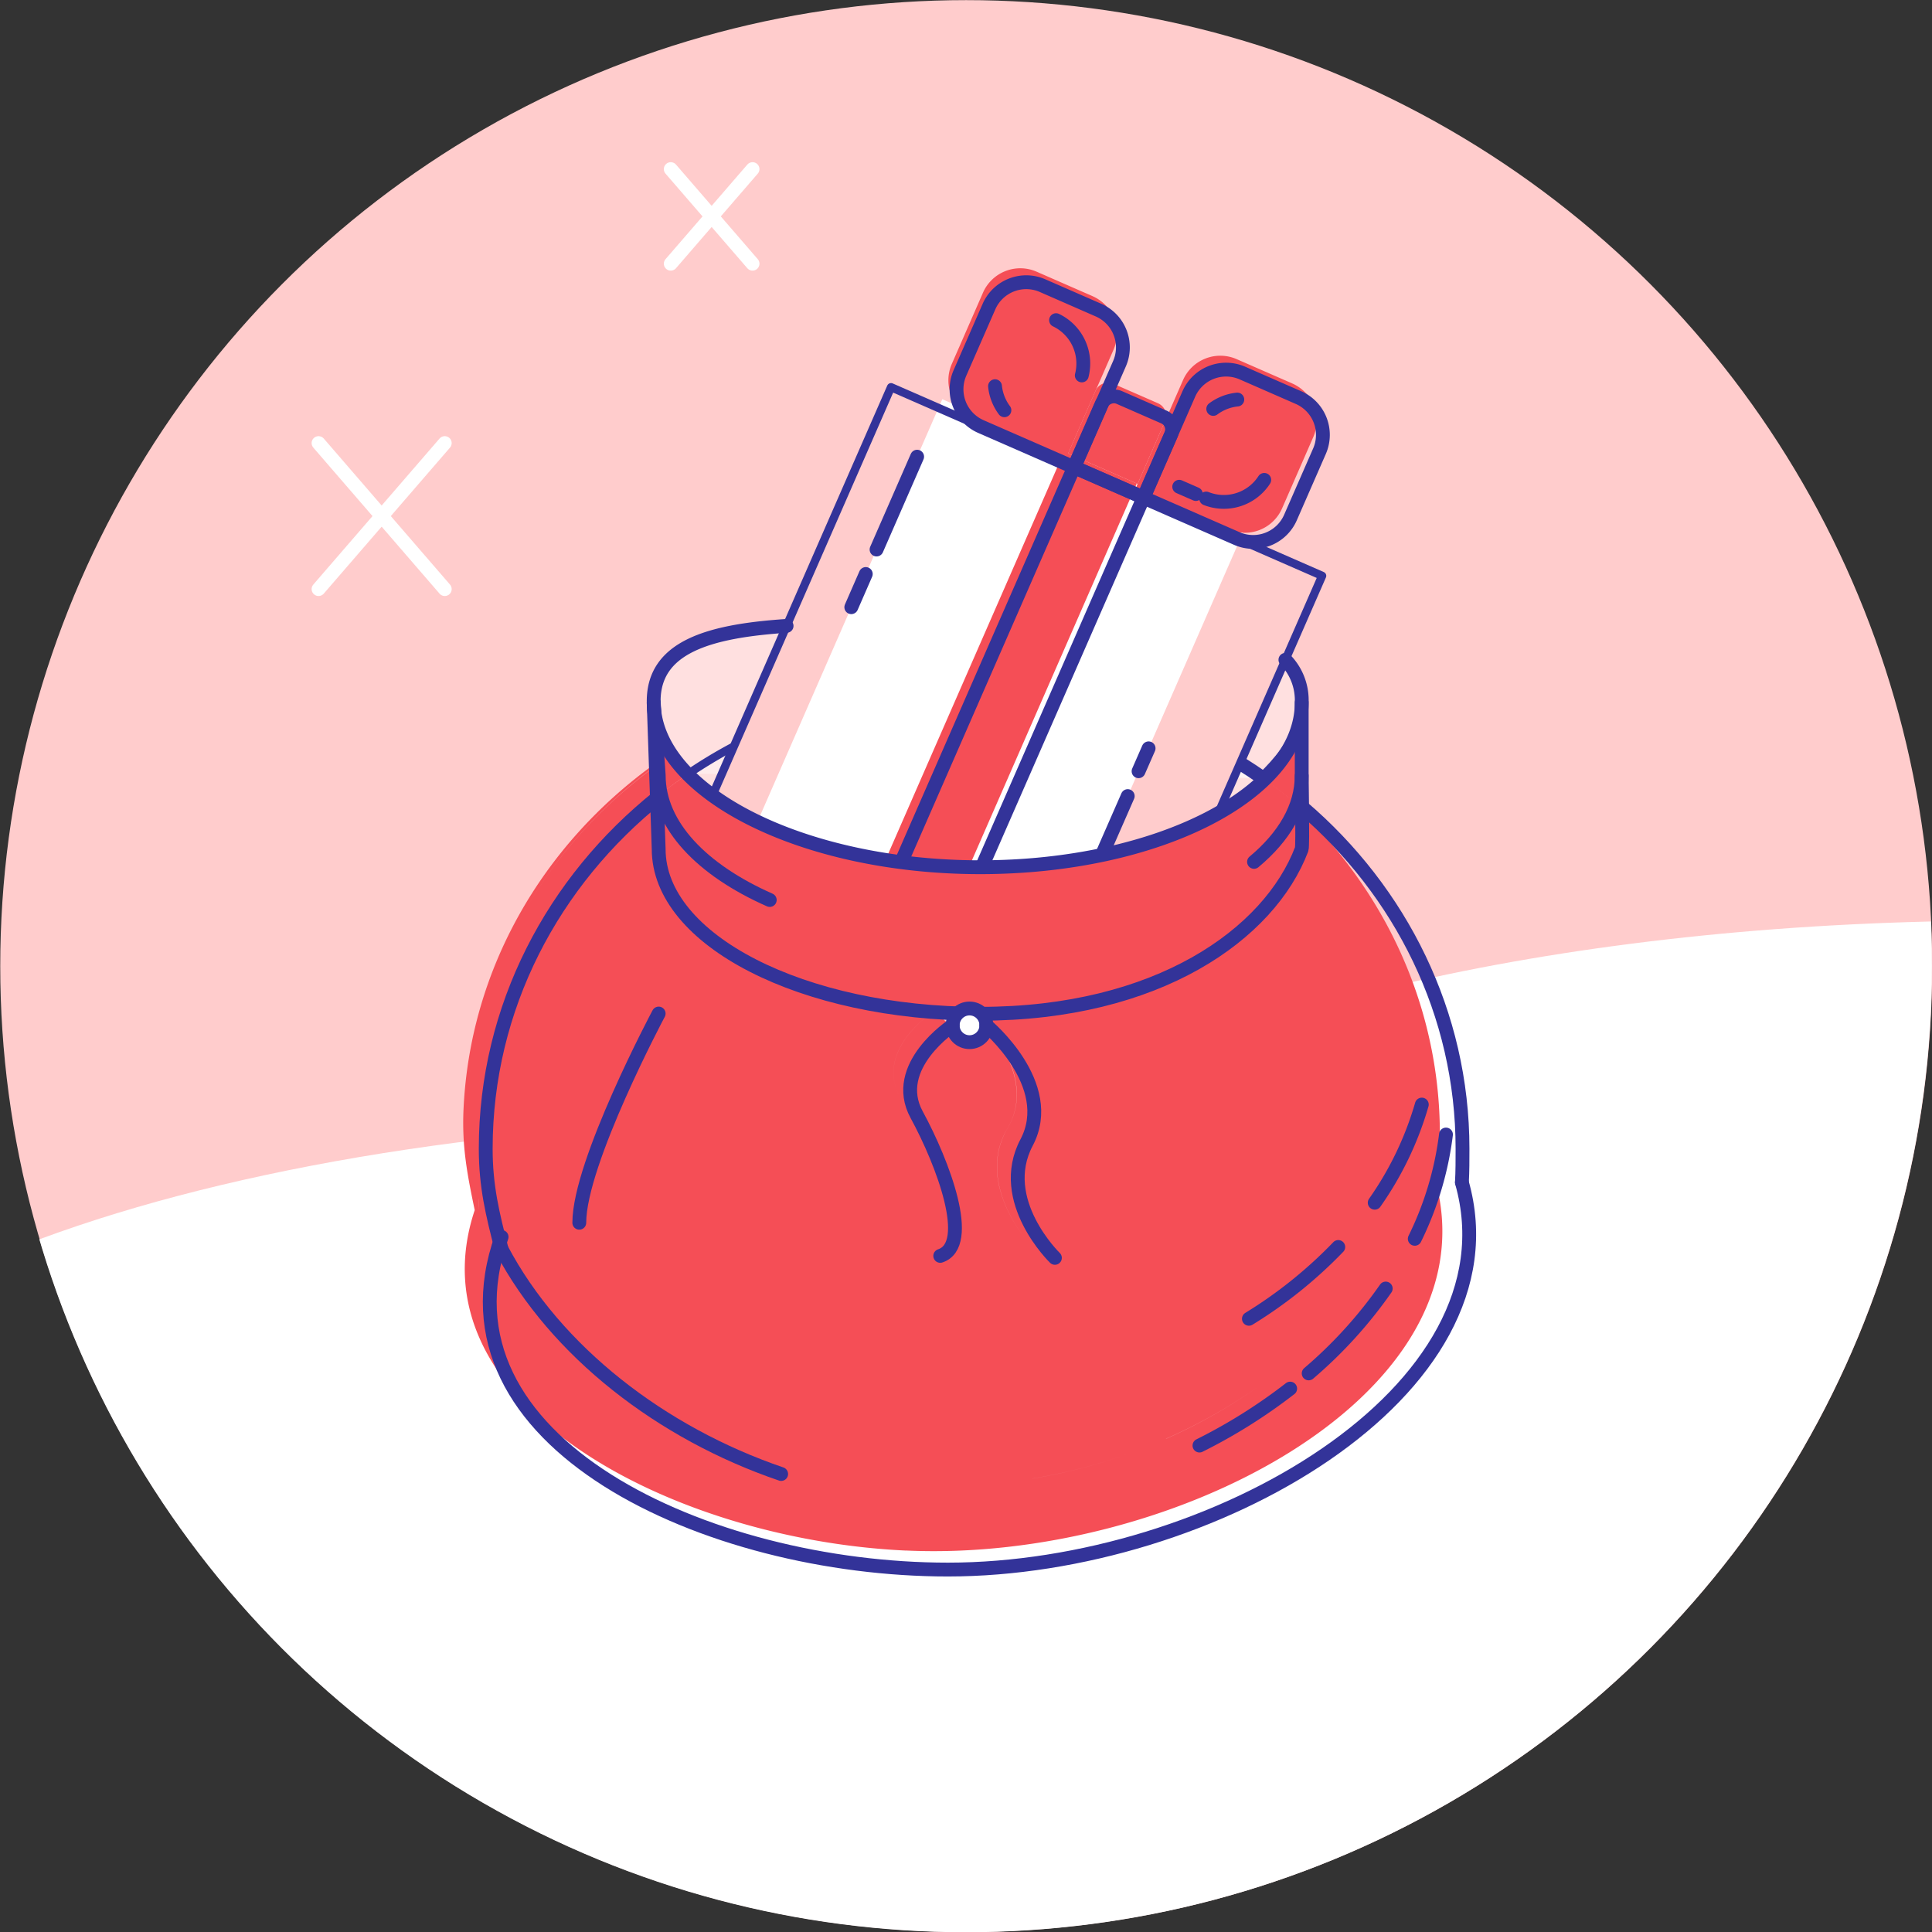 <svg id="Слой_1" data-name="Слой 1" xmlns="http://www.w3.org/2000/svg" xmlns:xlink="http://www.w3.org/1999/xlink" viewBox="0 0 321.27 321.29">
  <rect x="0" y="0" width="321.27" height="321.29" fill="#333333" stroke="none"/>
  <defs>
    <style>
      .cls-1, .cls-11, .cls-6, .cls-7, .cls-9 {
        fill: none;
      }

      .cls-2 {
        fill: #fcc;
      }

      .cls-3 {
        clip-path: url(#clip-path);
      }

      .cls-10, .cls-4, .cls-5 {
        fill: #fff;
      }

      .cls-5 {
        opacity: 0.4;
      }

      .cls-10, .cls-6, .cls-7, .cls-9 {
        stroke: #339;
      }

      .cls-10, .cls-11, .cls-6, .cls-7, .cls-9 {
        stroke-linecap: round;
        stroke-linejoin: round;
      }

      .cls-6 {
        stroke-width: 1.35px;
      }

      .cls-10, .cls-11, .cls-7 {
        stroke-width: 2.3px;
      }

      .cls-8 {
        fill: #f54e56;
      }

      .cls-9 {
        stroke-width: 1.37px;
      }

      .cls-11 {
        stroke: #fff;
      }
    </style>
    <clipPath id="clip-path">
      <path class="cls-1" d="M-36.49,268.17c-4.61-5.66-7.09-11.63-7.09-17.81,0-35.5,81.57-64.27,182.2-64.27,11.58,0,22.9.38,33.89,1.11,30.63-20.29,91.19-34.11,160.92-34.11,100.63,0,182.21,28.77,182.21,64.27s-81.58,64.27-182.21,64.27c-11.58,0-22.9-.39-33.88-1.12a115.07,115.07,0,0,1-13.07,7.4c4.62,5.66,7.1,11.63,7.1,17.81,0,35.5-81.58,64.27-182.2,64.27S-70.83,341.22-70.83,305.72C-70.83,291.7-58.09,278.73-36.49,268.17Z"/>
    </clipPath>
  </defs>
  <title>Для 2 стр</title>
  <g>
    <circle class="cls-2" cx="160.67" cy="160.65" r="160.63"/>
    <g class="cls-3">
      <circle class="cls-4" cx="160.62" cy="160.68" r="160.63"/>
    </g>
    <g>
      <path class="cls-5" d="M162.72,144.21c20.62,0,38.51-6,47.42-14.75a85,85,0,0,0-95.65-.81C123.1,137.85,141.46,144.21,162.72,144.21Z"/>
      <path class="cls-5" d="M114.49,128.65a81.67,81.67,0,0,1,7.21-4.36"/>
      <path class="cls-5" d="M210.14,129.46c2.73-2.68,4.9-5.62,5.77-8.72l.41-3.24c0-11.76-15.4-13.76-35.83-13.76-5.69,0-11.81.1-18.17.1h-.56c-6.36,0-12.44-.1-18.07-.1-20.21,0-34.44,1.32-34.44,13.08,0,4.24,1.88,8.25,5.24,11.83"/>
      <path class="cls-5" d="M121.7,124.29a85.19,85.19,0,0,1,88.44,5.17"/>
      <path class="cls-6" d="M114.49,128.65a81.67,81.67,0,0,1,7.21-4.36"/>
      <path class="cls-7" d="M180.49,103.74c-5.69,0-11.81.1-18.17.1h-.56c-6.36,0-12.44-.1-18.07-.1"/>
      <path class="cls-7" d="M206.37,127c1.28.8,2.54,1.64,3.77,2.5,2.73-2.68,5-5.4,5.84-8.51"/>
      <g>
        <rect class="cls-2" x="127.85" y="76.68" width="78.25" height="84.63" transform="translate(61.7 -56.96) rotate(23.63)"/>
        <rect class="cls-4" x="137.3" y="73.78" width="54.7" height="85.29" transform="translate(60.48 -56.24) rotate(23.63)"/>
        <rect class="cls-8" x="159.27" y="74.19" width="13.19" height="85.41" transform="translate(60.77 -56.69) rotate(23.63)"/>
        <path class="cls-8" d="M182.09,64.88h8.07a2.27,2.27,0,0,1,2.27,2.27V78.52a0,0,0,0,1,0,0H179.81a0,0,0,0,1,0,0V67.15a2.27,2.27,0,0,1,2.27-2.27Z" transform="translate(44.35 -68.6) rotate(23.63)"/>
        <path class="cls-8" d="M199.9,60.65H210a6.77,6.77,0,0,1,6.77,6.77V80.36A6.77,6.77,0,0,1,210,87.13H193.13a0,0,0,0,1,0,0V67.42a6.77,6.77,0,0,1,6.77-6.77Z" transform="translate(46.81 -75.97) rotate(23.63)"/>
        <path class="cls-8" d="M159.88,46.1H176.8a6.77,6.77,0,0,1,6.77,6.77V65.81a6.77,6.77,0,0,1-6.77,6.77H166.65a6.77,6.77,0,0,1-6.77-6.77V46.1A0,0,0,0,1,159.88,46.1Z" transform="translate(305.26 182.54) rotate(-156.37)"/>
        <rect class="cls-9" x="127.92" y="76.53" width="78.25" height="84.63" transform="translate(61.65 -57) rotate(23.63)"/>
        <line class="cls-7" x1="187.53" y1="132.38" x2="182.57" y2="143.7"/>
        <line class="cls-7" x1="191" y1="124.44" x2="189.33" y2="128.25"/>
        <path class="cls-7" d="M183.07,67.16h8.07a2.27,2.27,0,0,1,2.27,2.27V80.8a0,0,0,0,1,0,0H180.79a0,0,0,0,1,0,0V69.43A2.27,2.27,0,0,1,183.07,67.16Z" transform="translate(45.35 -68.8) rotate(23.63)"/>
        <path class="cls-7" d="M201,63H211.2A6.77,6.77,0,0,1,218,69.73V81.81a6.77,6.77,0,0,1-6.77,6.77H194.28a0,0,0,0,1,0,0V69.73A6.77,6.77,0,0,1,201,63Z" transform="translate(47.66 -76.27) rotate(23.63)"/>
        <path class="cls-7" d="M201.75,68a8.06,8.06,0,0,1,4-1.56"/>
        <line class="cls-7" x1="198.86" y1="82.15" x2="196.09" y2="80.94"/>
        <path class="cls-7" d="M210.23,79.8a8,8,0,0,1-9.66,3.1"/>
        <path class="cls-7" d="M165.46,64.22a8.09,8.09,0,0,0,1.56,4"/>
        <path class="cls-7" d="M179.89,62.43a8,8,0,0,0-4.28-9.19"/>
        <path class="cls-7" d="M161,48.42h16.92a6.77,6.77,0,0,1,6.77,6.77V67.26A6.77,6.77,0,0,1,177.95,74H167.8A6.77,6.77,0,0,1,161,67.26V48.42A0,0,0,0,1,161,48.42Z" transform="translate(306.71 186.61) rotate(-156.37)"/>
        <rect class="cls-7" x="161.1" y="76.68" width="12.61" height="84.63" transform="translate(61.74 -57.13) rotate(23.63)"/>
        <line class="cls-7" x1="143.97" y1="95.45" x2="141.56" y2="100.97"/>
        <line class="cls-7" x1="152.51" y1="75.94" x2="145.76" y2="91.38"/>
      </g>
      <path class="cls-1" d="M215.7,133.75l.55.45c0-2.74-.07-5.24-.07-5.24a14.42,14.42,0,0,1-.5,3.75C215.69,133,215.69,133.39,215.7,133.75Z"/>
      <path class="cls-1" d="M215.63,129s0,1.66.05,3.75a14.16,14.16,0,0,0,.5-3.59V117a14.19,14.19,0,0,1-.55,3.76Z"/>
      <path class="cls-1" d="M215.7,134.2l.56.49v-.49l-.55-.45Z"/>
      <path class="cls-1" d="M242.82,196.6c.14-1.84.11-3.71.11-5.58,0-22.53-10.29-42.79-26.68-56.82v.49c16.05,14,26.11,34.06,26.11,56.33,0,1.87,0,3.74-.1,5.58,9.79,34.65-41.52,64.19-85.12,64.35h.19C201,261,252.64,231.35,242.82,196.6Z"/>
      <path class="cls-8" d="M215.7,133.75c0-.36,0-.71,0-1-.07.27-.15.55-.24.82Z"/>
      <path class="cls-8" d="M215.7,133.75l-.26-.22a22.07,22.07,0,0,1-7.19,9.79,22.07,22.07,0,0,0,7.19-9.79c-1.71-1.42-3.47-2.78-5.3-4.07-8.91,8.76-26.8,14.75-47.42,14.75-21.26,0-39.62-6.36-48.23-15.56-1.67,1.13-3.29,2.3-4.86,3.54,1.59,7,8.27,13.12,18.08,17.47-9.81-4.35-16.49-10.51-18.08-17.47l-.38.31v8.65c0,14.49,22,26.35,49.78,27.32a2.78,2.78,0,0,1,3.91.07c29.4-.07,47.9-13.28,53.24-27.39.11-.27.11-3.42.08-6.46l-.56-.49Z"/>
      <path class="cls-8" d="M114.49,128.65c-3.36-3.58-5.24-7.59-5.24-11.83V129a14,14,0,0,0,.38,3.23C111.2,131,112.82,129.78,114.49,128.65Z"/>
      <path class="cls-8" d="M109.25,129v3.54l.38-.31A14,14,0,0,1,109.25,129Z"/>
      <path class="cls-8" d="M215.91,132.92c0-2.09-.06-3.75-.06-3.75V121a20,20,0,0,1-5.48,8.72c1.83,1.29,3.58,2.65,5.29,4.08C215.75,133.47,215.83,133.2,215.91,132.92Z"/>
      <path class="cls-8" d="M109.24,111.63l-.56,12.13-.16,3.53C90.3,140.53,78.17,161,77.08,184.42c-.29,6.25.63,10.93,1.86,16.81h0c-10.73,32.19,32.77,54.8,71.64,56.61H151c-38.77-1.88-72.09-27-71.45-56.56l0,0,0,0c0-.69,0-1.38.08-2.08-.06.7-.07,1.39-.08,2.08,8.18,17.4,25.12,31.76,44.7,39.46-19.58-7.7-36.52-22.06-44.7-39.46C78.87,230.88,112.19,256,151,257.85c43.57,1.86,96.18-25.27,88-60.34.22-1.83.27-3.7.36-5.56,1-22.25-8.09-42.74-23.48-57.48-.11,3-.26,6.18-.37,6.45-6,13.84-25.09,26.18-54.46,24.89a2.76,2.76,0,0,1,.71,2s11.36,10.36,5.8,19.78S171.36,207,171.36,207s-9.37-10-3.82-19.38-5.8-19.78-5.8-19.78a2.8,2.8,0,0,1-5.59-.26s-10.68,6.3-6.67,14.56,8.49,22.07,2.82,23.65c5.67-1.58,1.2-15.38-2.82-23.65s6.67-14.56,6.67-14.56a2.78,2.78,0,0,1,1-2C129.39,163.3,108,150.44,108.67,136l.4-8.64C90.86,140.55,78.72,161,77.64,184.45c-.29,6.24.63,10.92,1.85,16.81-1.22-5.89-2.14-10.57-1.85-16.81,1.08-23.44,13.22-43.9,31.43-57.13l.16-3.54.57-12.13M92.6,197.46c.46-10,14.8-34.14,14.8-34.14S93.06,187.46,92.6,197.46Zm34.77,44.47a87.36,87.36,0,0,0,18.07,4.3A87.36,87.36,0,0,1,127.37,241.93Zm103.89-35.35a54.42,54.42,0,0,0,6-17.08A54.42,54.42,0,0,1,231.26,206.58Zm2.2-22.3a54.36,54.36,0,0,1-8.57,15.94A54.36,54.36,0,0,0,233.46,184.28Zm-15,23.05a74.89,74.89,0,0,1-15.39,11.24A74.89,74.89,0,0,0,218.49,207.33Zm-46.74,38.53a90.54,90.54,0,0,0,16.1-4.19A90.54,90.54,0,0,1,171.75,245.86Zm22.16-6.61a89.51,89.51,0,0,0,15.5-8.77A89.51,89.51,0,0,1,193.91,239.25ZM212.6,228.1a74.39,74.39,0,0,0,13.45-13.5A74.39,74.39,0,0,1,212.6,228.1Z"/>
      <path class="cls-8" d="M159,168.47a2.79,2.79,0,1,0,3.91.07h-.22C161.47,168.54,160.25,168.51,159,168.47Z"/>
      <path class="cls-8" d="M160.94,167.7a2.79,2.79,0,0,0-1.91.77c1.22,0,2.44.07,3.69.07h.22A2.78,2.78,0,0,0,160.94,167.7Z"/>
      <path class="cls-7" d="M83.41,205.69C71.24,239.87,117.81,261,157.62,261c43.68,0,95.29-29.61,85.48-64.36"/>
      <path class="cls-7" d="M235.26,206a54.39,54.39,0,0,0,5.19-17.34"/>
      <path class="cls-7" d="M217.62,228.38a74.75,74.75,0,0,0,12.81-14.11"/>
      <path class="cls-7" d="M228.6,200a54.65,54.65,0,0,0,7.83-16.32"/>
      <path class="cls-7" d="M207.68,219.3a74.92,74.92,0,0,0,14.86-11.94"/>
      <path class="cls-7" d="M199.46,240.38a90.11,90.11,0,0,0,15.08-9.47"/>
      <path class="cls-7" d="M83.41,207.73c9,17,26.57,30.59,46.49,37.38"/>
      <path class="cls-7" d="M216.46,129s.2,11.66,0,12.19c-5.36,14.15-23.94,27.39-53.47,27.39s-53.46-12.26-53.46-27.39l-.83-24.33"/>
      <path class="cls-7" d="M128,149.66c-11.31-5-18.46-12.43-18.46-20.7l-.83-12.14"/>
      <path class="cls-7" d="M208.53,143.32c5-4.17,7.93-9.09,7.93-14.36V116.82"/>
      <path class="cls-7" d="M213.75,109.72a9.66,9.66,0,0,1,2.71,7.1c0,15.13-23.94,27.39-53.47,27.39S108.7,131.73,108.7,116.6c0-9,9.15-11.66,22.1-12.52"/>
      <circle class="cls-10" cx="161.22" cy="170.5" r="2.8"/>
      <path class="cls-7" d="M164,170.5s11.82,9.82,6.71,19.49,4.71,19.18,4.71,19.18"/>
      <path class="cls-7" d="M158.43,170.5s-10.39,6.79-6,14.86,9.51,21.65,3.92,23.48"/>
      <path class="cls-7" d="M109.53,168.54s-13.2,24.78-13.2,34.79"/>
      <path class="cls-7" d="M216.54,134.21c16.38,14,26.66,34.29,26.66,56.81,0,1.87,0,3.75-.1,5.58"/>
      <path class="cls-7" d="M83.41,207.73c-1.5-5.82-2.64-10.45-2.64-16.71,0-23.49,11.19-44.52,28.81-58.58"/>
    </g>
    <g>
      <line class="cls-11" x1="52.97" y1="73.68" x2="73.96" y2="97.96"/>
      <line class="cls-11" x1="52.97" y1="97.96" x2="73.96" y2="73.68"/>
    </g>
    <g>
      <line class="cls-11" x1="111.54" y1="28.12" x2="125.14" y2="43.85"/>
      <line class="cls-11" x1="111.54" y1="43.85" x2="125.14" y2="28.12"/>
    </g>
  </g>
</svg>
